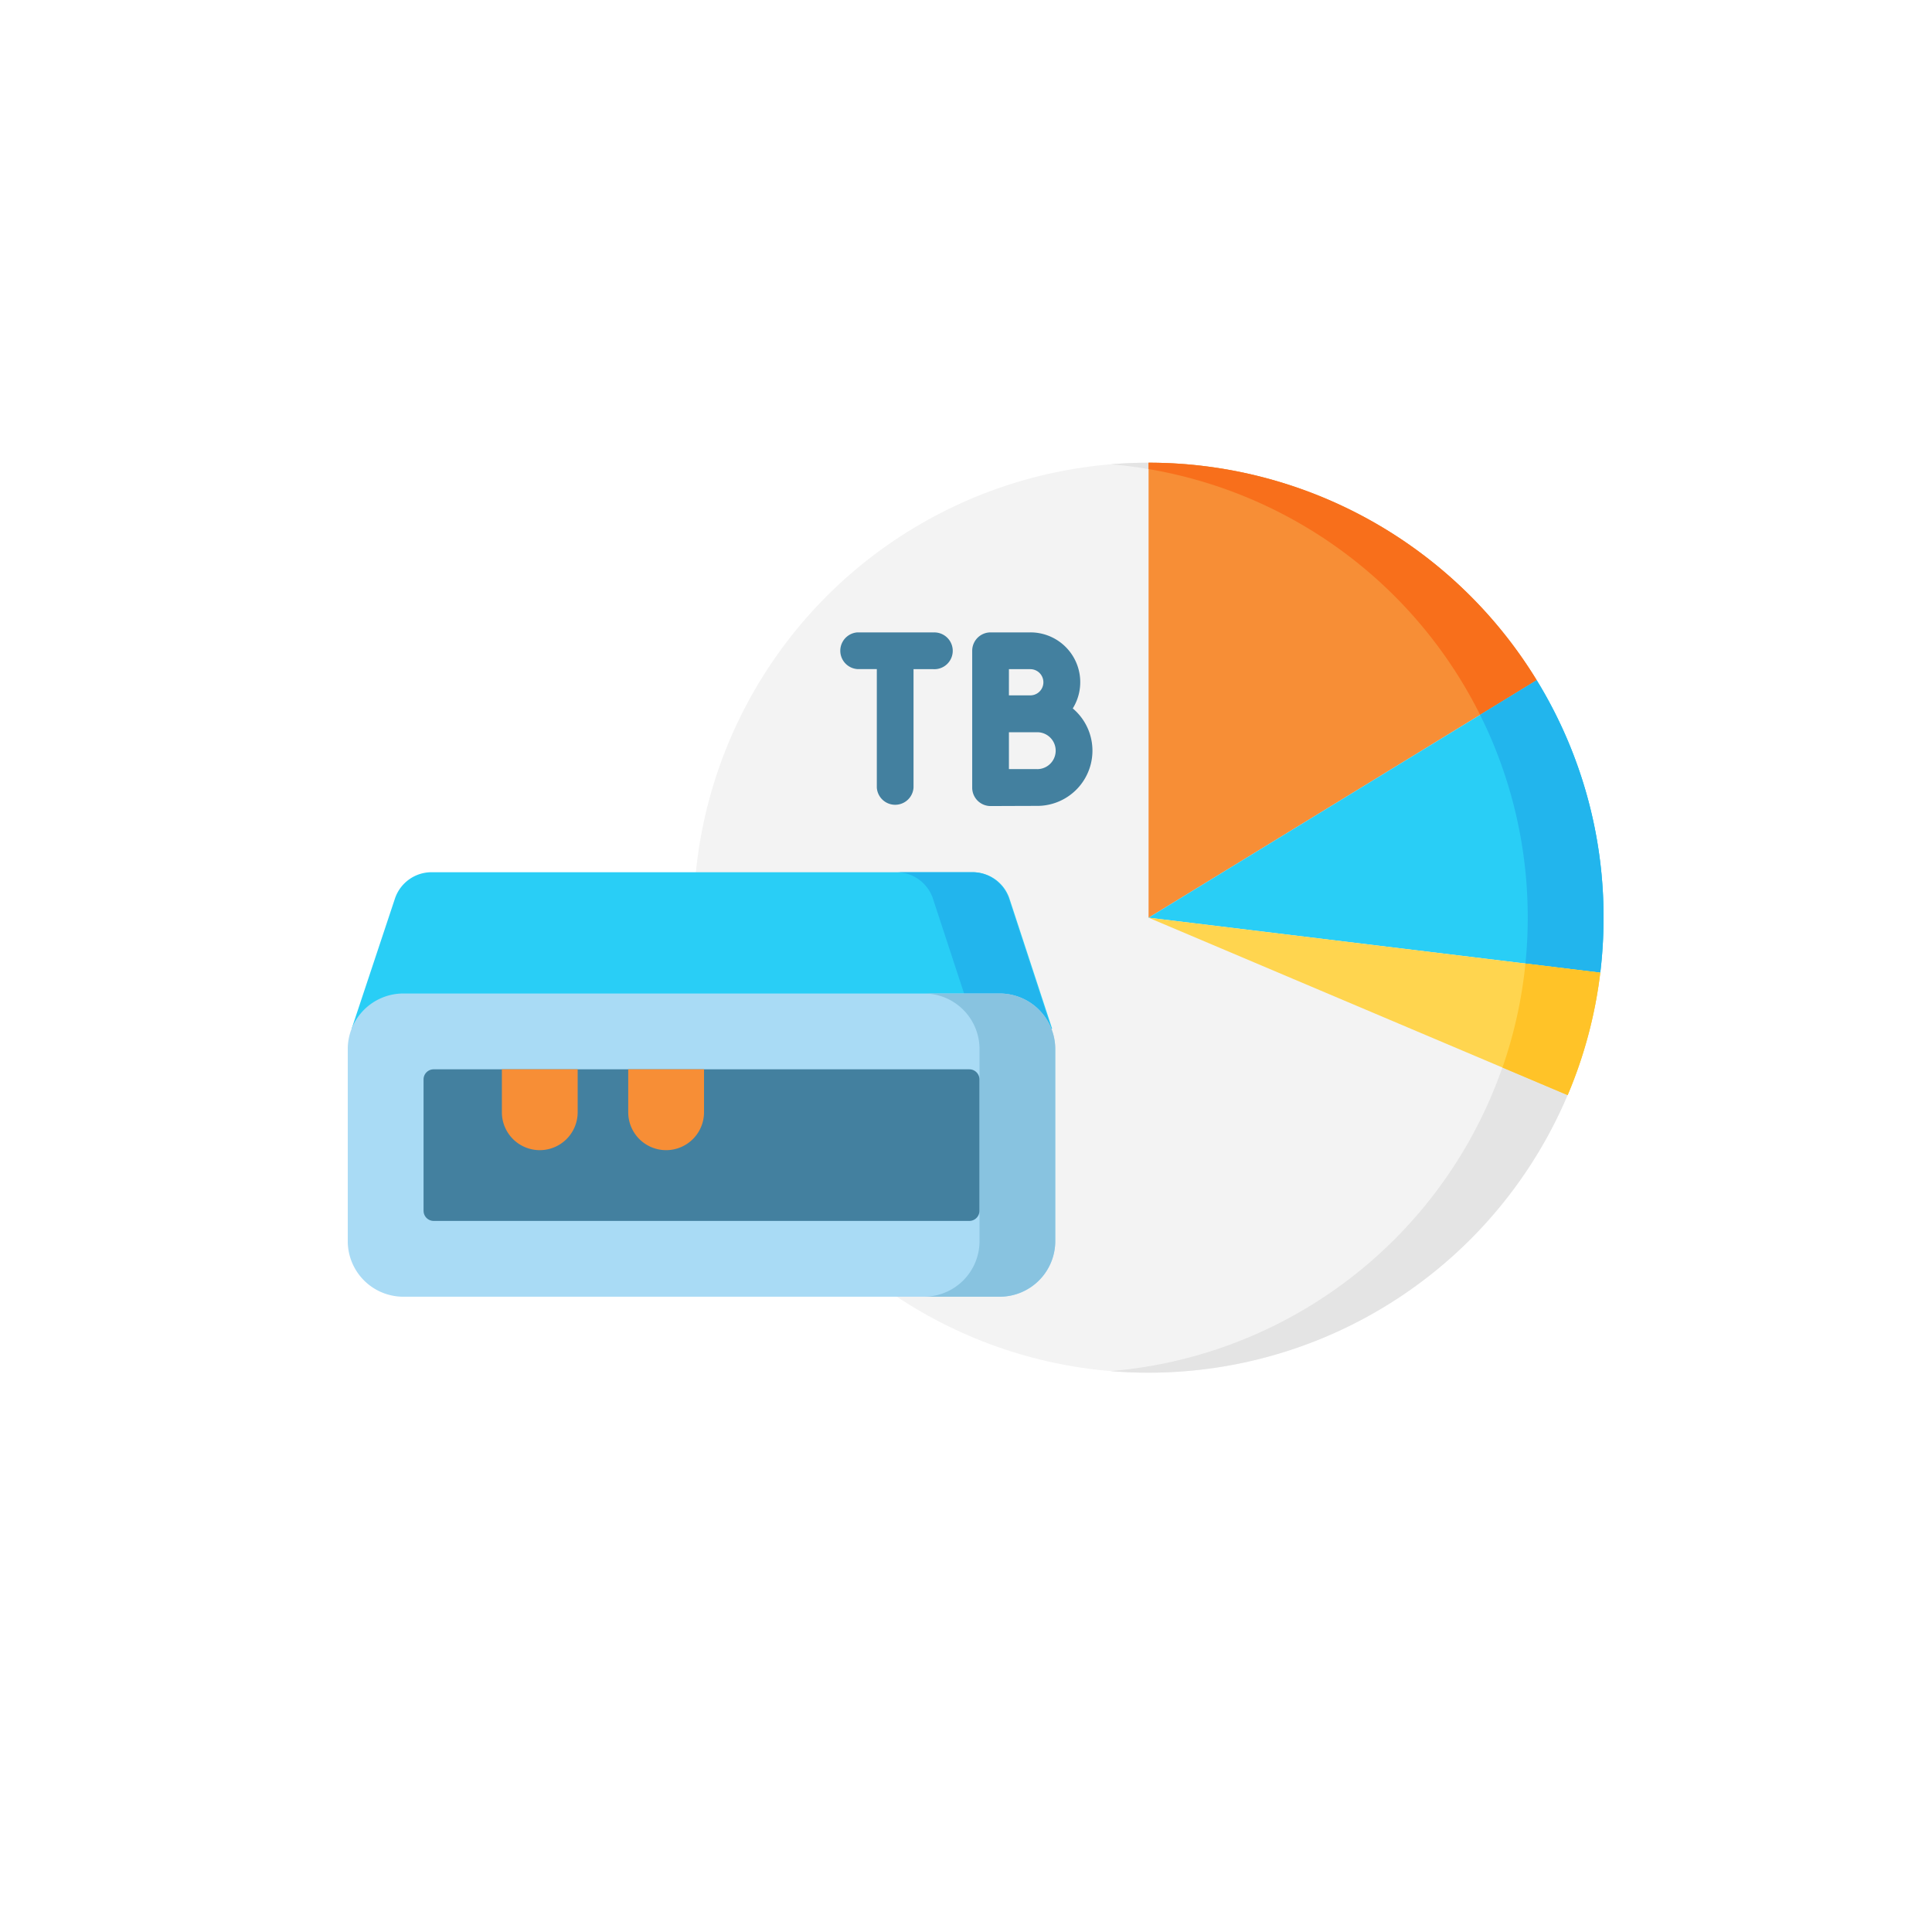 <svg xmlns="http://www.w3.org/2000/svg" xmlns:xlink="http://www.w3.org/1999/xlink" width="100" height="100" viewBox="0 0 100 100">
  <defs>
    <filter id="Rectángulo_41488" x="0" y="0" width="100" height="100" filterUnits="userSpaceOnUse">
      <feOffset dy="3" input="SourceAlpha"/>
      <feGaussianBlur stdDeviation="3" result="blur"/>
      <feFlood flood-opacity="0.161"/>
      <feComposite operator="in" in2="blur"/>
      <feComposite in="SourceGraphic"/>
    </filter>
  </defs>
  <g id="Grupo_114628" data-name="Grupo 114628" transform="translate(-1096.333 -103)">
    <g transform="matrix(1, 0, 0, 1, 1096.33, 103)" filter="url(#Rectángulo_41488)">
      <rect id="Rectángulo_41488-2" data-name="Rectángulo 41488" width="82" height="82" rx="23" transform="translate(9 6)" fill="#fff"/>
    </g>
    <g id="volumen" transform="translate(1114.333 118)">
      <circle id="Elipse_6352" data-name="Elipse 6352" cx="23.55" cy="23.55" r="23.55" transform="translate(17.9 8.95)" fill="#f3f3f3"/>
      <path id="Trazado_162188" data-name="Trazado 162188" d="M41.45,8.95c-.661,0-1.315.029-1.962.082a23.55,23.55,0,0,1,0,46.936c.647.053,1.3.082,1.962.082a23.55,23.55,0,1,0,0-47.1Z" fill="#e4e4e4"/>
      <path id="Trazado_162189" data-name="Trazado 162189" d="M61.54,20.207,41.45,32.5V8.95A23.534,23.534,0,0,1,61.54,20.207Z" fill="#f78e36"/>
      <path id="Trazado_162190" data-name="Trazado 162190" d="M41.45,9.279A23.577,23.577,0,0,1,58.609,22l2.931-1.793A23.534,23.534,0,0,0,41.45,8.95Z" fill="#f86f1b"/>
      <path id="Trazado_162191" data-name="Trazado 162191" d="M65,32.5a23.717,23.717,0,0,1-.17,2.844L41.45,32.5,61.54,20.207A23.431,23.431,0,0,1,65,32.5Z" fill="#29cef6"/>
      <path id="Trazado_162192" data-name="Trazado 162192" d="M58.609,22a23.448,23.448,0,0,1,2.466,10.5q0,1.2-.119,2.373l3.874.471A23.744,23.744,0,0,0,65,32.5a23.431,23.431,0,0,0-3.46-12.293Z" fill="#22b5ed"/>
      <path id="Trazado_162193" data-name="Trazado 162193" d="M64.83,35.344a23.379,23.379,0,0,1-1.689,6.34L41.45,32.5Z" fill="#ffd54f"/>
      <path id="Trazado_162194" data-name="Trazado 162194" d="M59.767,40.256l3.374,1.428a23.372,23.372,0,0,0,1.689-6.34l-3.874-.471a23.421,23.421,0,0,1-1.189,5.383Z" fill="#ffc328"/>
      <path id="Trazado_162195" data-name="Trazado 162195" d="M36.46,38.251H.2L2.45,31.486a2,2,0,0,1,1.9-1.34H32.341a2,2,0,0,1,1.9,1.34Z" fill="#29cef6"/>
      <path id="Trazado_162196" data-name="Trazado 162196" d="M34.207,31.486a2,2,0,0,0-1.9-1.34H28.38a2,2,0,0,1,1.9,1.34L32.5,38.251h3.923Z" fill="#22b5ed"/>
      <path id="Trazado_162197" data-name="Trazado 162197" d="M33.742,52.118H2.877A2.877,2.877,0,0,1,0,49.24V39.3a2.877,2.877,0,0,1,2.877-2.877H33.742A2.877,2.877,0,0,1,36.62,39.3v9.94A2.877,2.877,0,0,1,33.742,52.118Z" fill="#a9dbf5"/>
      <path id="Trazado_162198" data-name="Trazado 162198" d="M33.742,36.423H29.819A2.877,2.877,0,0,1,32.7,39.3v9.94a2.877,2.877,0,0,1-2.877,2.877h3.923A2.877,2.877,0,0,0,36.62,49.24V39.3A2.877,2.877,0,0,0,33.742,36.423Z" fill="#88c3e0"/>
      <path id="Trazado_162199" data-name="Trazado 162199" d="M3.923,47.671v-6.8a.523.523,0,0,1,.523-.523H32.173a.523.523,0,0,1,.523.523v6.8a.523.523,0,0,1-.523.523H4.447a.523.523,0,0,1-.523-.523Z" fill="#43809f"/>
      <path id="Trazado_162200" data-name="Trazado 162200" d="M9.939,44.532A1.962,1.962,0,0,1,7.977,42.57V40.347H11.9V42.57A1.962,1.962,0,0,1,9.939,44.532Z" fill="#f78e36"/>
      <path id="Trazado_162201" data-name="Trazado 162201" d="M16.479,44.532a1.962,1.962,0,0,1-1.962-1.962V40.347h3.923V42.57A1.962,1.962,0,0,1,16.479,44.532Z" fill="#f78e36"/>
      <g id="Grupo_110865" data-name="Grupo 110865">
        <path id="Trazado_162202" data-name="Trazado 162202" d="M37.528,21.665a2.577,2.577,0,0,0-2.2-3.933H33.273a.952.952,0,0,0-.952.952v7.085a.952.952,0,0,0,.952.952h0s1.892-.008,2.413-.008a2.858,2.858,0,0,0,1.837-5.048Zm-2.2-2.029a.678.678,0,1,1,0,1.356l-.752,0h-.354V19.636Zm.359,5.173-1.465,0V22.9h1.465a.955.955,0,0,1,0,1.91Z" fill="#43809f"/>
        <path id="Trazado_162203" data-name="Trazado 162203" d="M30.3,17.732H26.384a.952.952,0,0,0,0,1.9h1v6.133a.952.952,0,0,0,1.9,0V19.636H30.3a.952.952,0,1,0,0-1.9Z" fill="#43809f"/>
      </g>
    </g>
  </g>
</svg>
